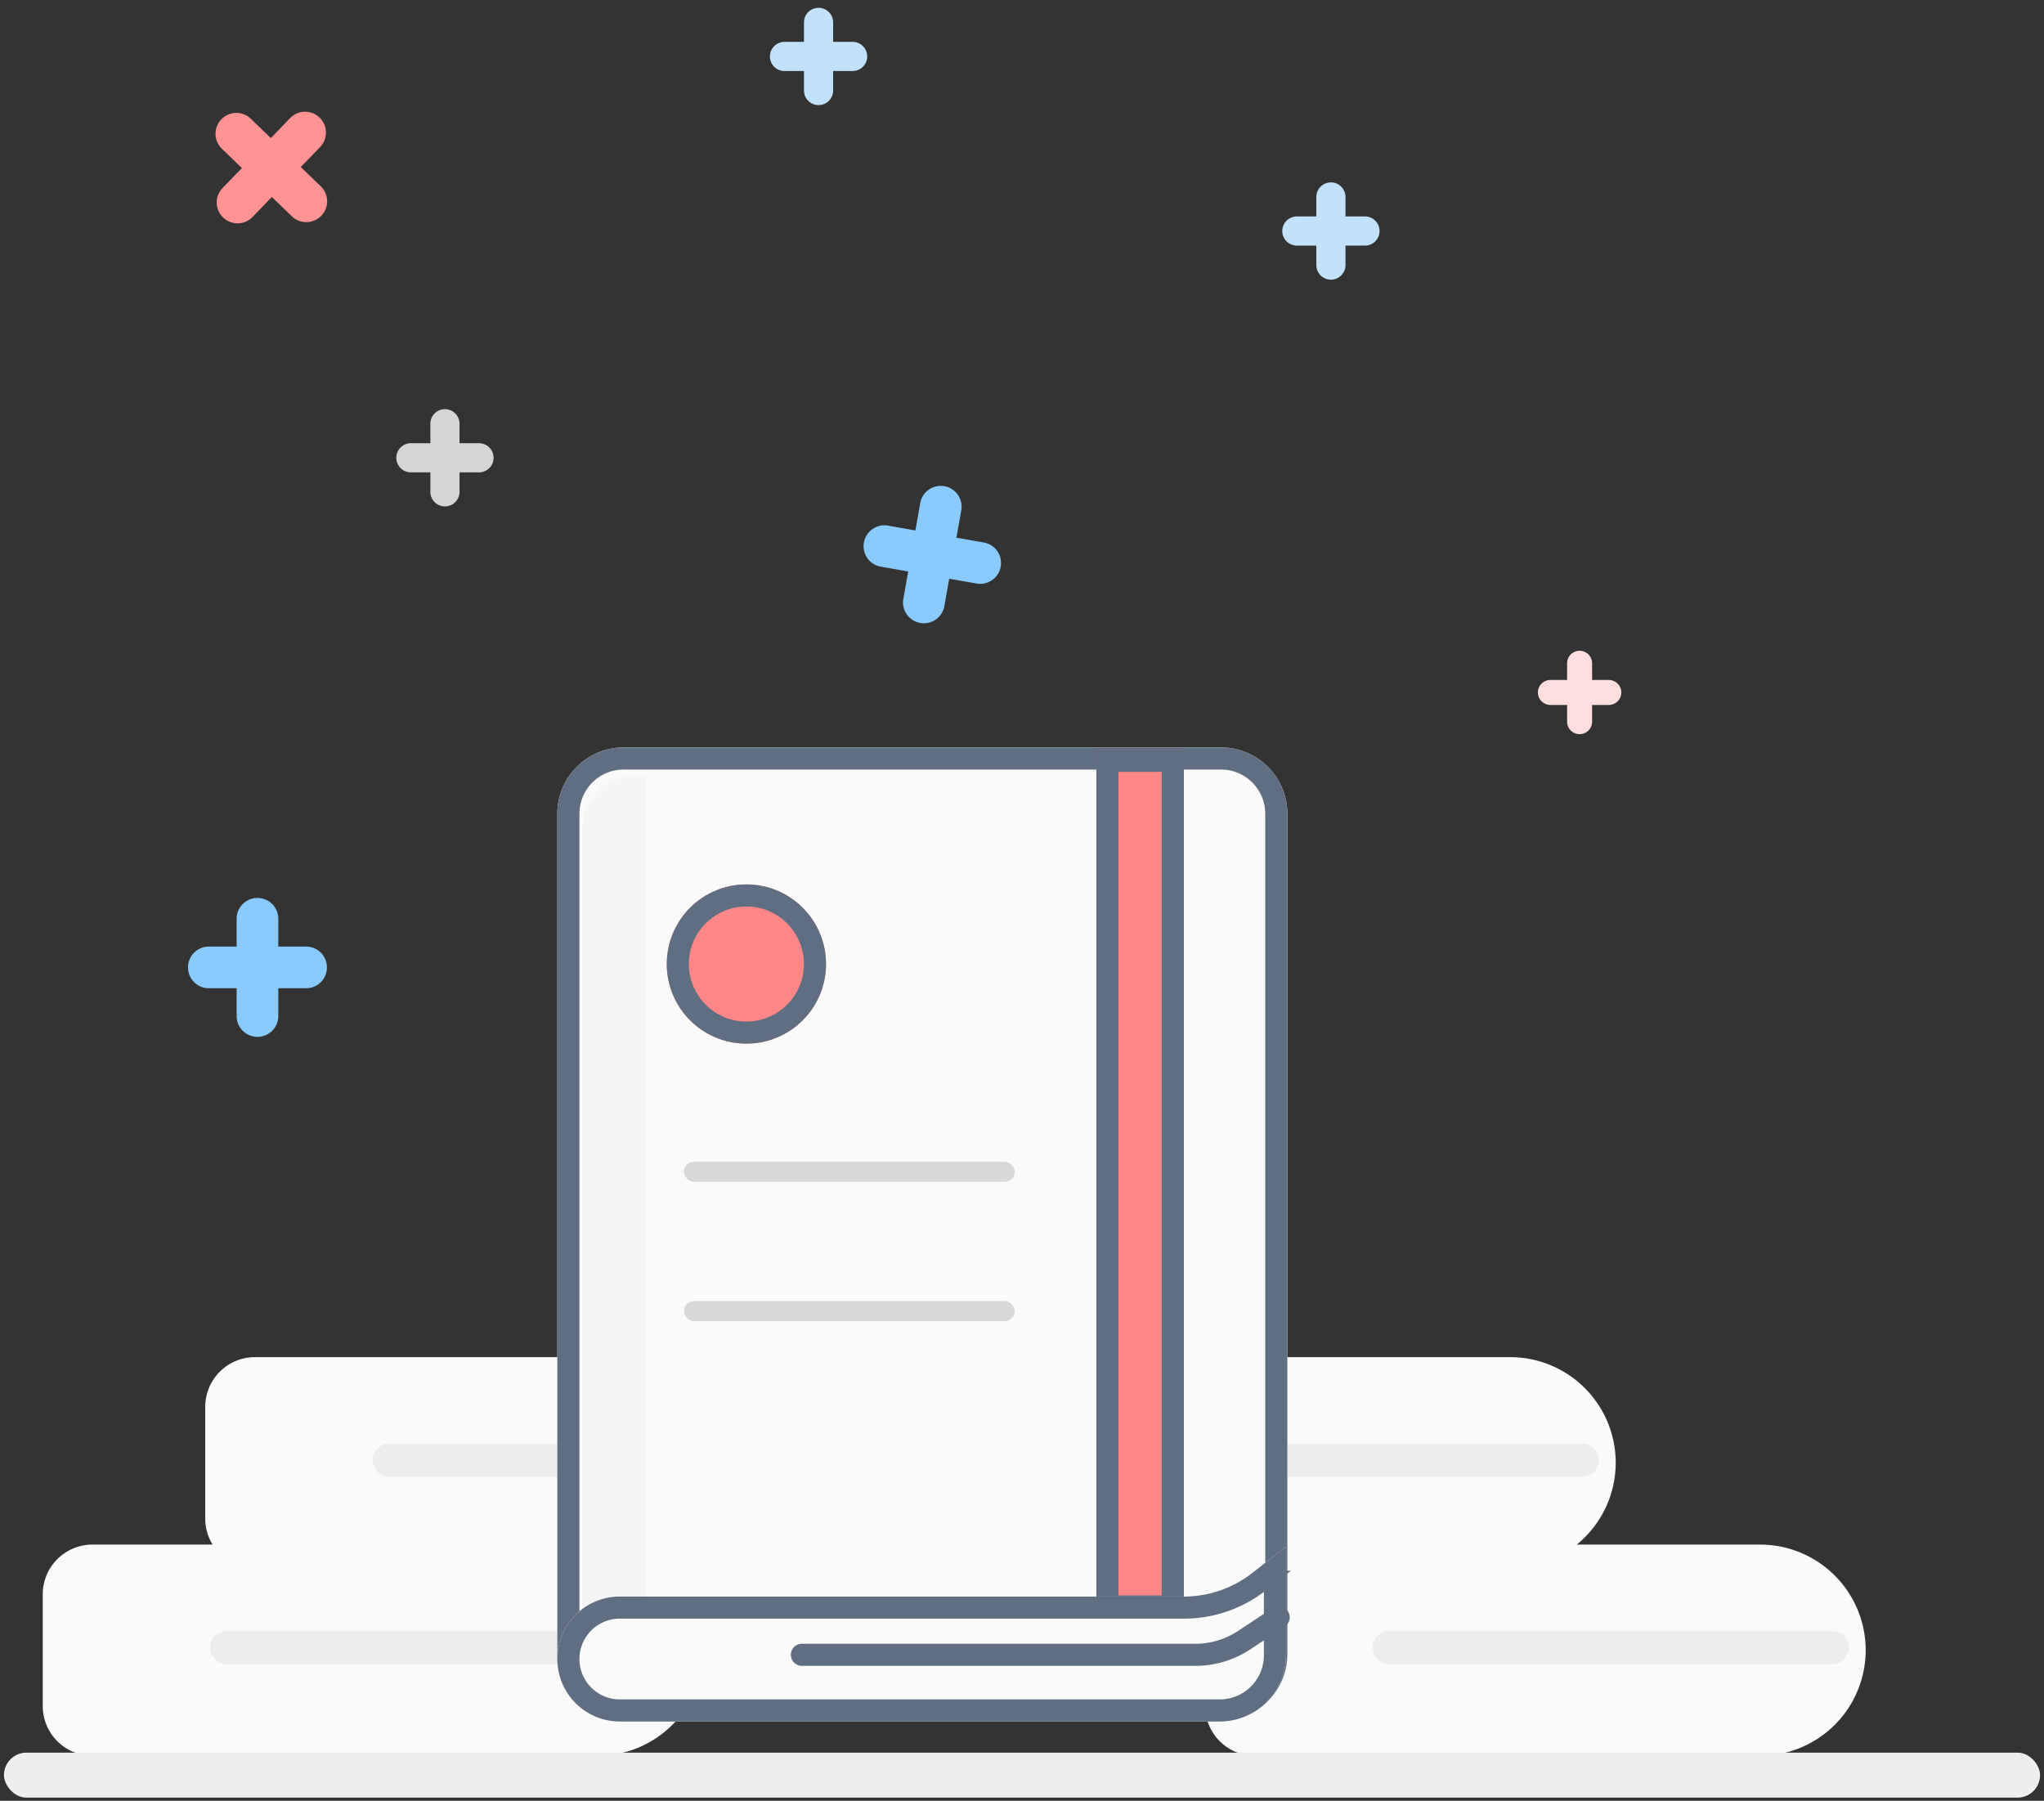 <svg xmlns="http://www.w3.org/2000/svg" xmlns:xlink="http://www.w3.org/1999/xlink" width="185" height="163" viewBox="0 0 185 163">
    <rect x="0" y="0" width="185" height="163" fill="#333333" stroke="none"/>
    <defs>
        <path id="a" d="M6.988.76h54.073a6 6 0 0 1 6 6v76.077a6 6 0 0 1-6 6H6.988a6 6 0 0 1-6-6V6.76a6 6 0 0 1 6-6z"/>
        <path id="c" d="M49.776.967h7.919v78.547h-7.919z"/>
        <path id="d" d="M6.645 77.617h51.064a10 10 0 0 0 6.162-2.124l3.07-2.402v9.838a6 6 0 0 1-6 6H6.645a5.656 5.656 0 0 1 0-11.313z"/>
        <circle id="e" cx="18.1" cy="20.363" r="7.207"/>
    </defs>
    <g fill="none" fill-rule="evenodd" transform="translate(.301 .548)">
        <path fill="#FAFAFA" d="M8.068 139.265h45.727a9.557 9.557 0 1 1 0 19.114H8.068a4.5 4.5 0 0 1-4.5-4.5v-10.114a4.5 4.5 0 0 1 4.5-4.5z"/>
        <path stroke="#EDEDED" stroke-linecap="round" stroke-linejoin="round" stroke-width="3" d="M20.221 148.595h40.107"/>
        <path fill="#FAFAFA" d="M113.277 139.265h45.726a9.557 9.557 0 1 1 0 19.114h-45.726a4.5 4.5 0 0 1-4.5-4.5v-10.114a4.5 4.5 0 0 1 4.5-4.5z"/>
        <path stroke="#EDEDED" stroke-linecap="round" stroke-linejoin="round" stroke-width="3" d="M125.43 148.595h40.106"/>
        <path fill="#FAFAFA" d="M90.651 122.296h45.727a9.557 9.557 0 1 1 0 19.114H90.65a4.5 4.5 0 0 1-4.5-4.5v-10.114a4.5 4.5 0 0 1 4.5-4.5z"/>
        <path stroke="#EDEDED" stroke-linecap="round" stroke-linejoin="round" stroke-width="3" d="M102.805 131.626h40.106"/>
        <path fill="#FAFAFA" d="M22.775 122.296H68.5a9.557 9.557 0 1 1 0 19.114H22.775a4.5 4.5 0 0 1-4.5-4.5v-10.114a4.5 4.5 0 0 1 4.5-4.5z"/>
        <path stroke="#EDEDED" stroke-linecap="round" stroke-linejoin="round" stroke-width="3" d="M34.928 131.626h40.106"/>
        <g transform="translate(49.154 66.35)">
            <mask id="b" fill="#fff">
                <use xlink:href="#a"/>
            </mask>
            <use fill="#FAFAFA" xlink:href="#a"/>
            <path stroke="#606E81" stroke-width="2" d="M6.988 1.76a5 5 0 0 0-5 5v76.077a5 5 0 0 0 5 5h54.073a5 5 0 0 0 5-5V6.76a5 5 0 0 0-5-5H6.988z"/>
            <path fill="#F4F5F6" d="M9.05 3.394v74.664c-.65-.24-2.583.138-5.8 1.131V8.171a4.867 4.867 0 0 1 5.8-4.777z" mask="url(#b)"/>
            <use fill="#FD8787" xlink:href="#c"/>
            <path stroke="#606E81" stroke-width="2" d="M50.776 1.967h5.919v76.547h-5.919z"/>
            <use fill="#FAFAFA" xlink:href="#d"/>
            <path stroke="#606E81" stroke-width="2" d="M65.94 75.143l-1.453 1.138a11 11 0 0 1-6.778 2.336H6.645a4.656 4.656 0 1 0 0 9.312H60.94a5 5 0 0 0 5-5v-7.786z"/>
            <g>
                <use fill="#FD8787" xlink:href="#e"/>
                <circle cx="18.1" cy="20.363" r="6.207" stroke="#606E81" stroke-width="2"/>
            </g>
            <rect width="29.953" height="1.811" x="12.441" y="38.266" fill="#D8D8D8" rx=".906"/>
            <rect width="29.953" height="1.811" x="12.441" y="50.872" fill="#D8D8D8" rx=".906"/>
            <path stroke="#606E81" stroke-linecap="round" stroke-linejoin="round" stroke-width="2" d="M23.124 82.892H58.74a8 8 0 0 0 4.414-1.328l3.123-2.066"/>
        </g>
        <rect width="184.285" height="4.073" x=".057" y="158.096" fill="#EEE" rx="2.036"/>
        <path fill="#89CAFF" d="M86.265 48.122l.438-2.48c.18-1.021-.505-2-1.53-2.18a1.88 1.88 0 0 0-2.184 1.526l-.437 2.48-2.48-.438c-1.022-.18-2 .505-2.18 1.53a1.88 1.88 0 0 0 1.525 2.184l2.48.437-.437 2.48c-.18 1.021.504 2 1.53 2.18a1.88 1.88 0 0 0 2.183-1.526l.438-2.48 2.479.438c1.022.18 2-.505 2.18-1.53a1.88 1.88 0 0 0-1.525-2.184l-2.48-.437zM24.888 85.133v-2.517a1.885 1.885 0 0 0-1.886-1.882 1.88 1.88 0 0 0-1.885 1.882v2.517h-2.518a1.885 1.885 0 0 0-1.882 1.886 1.88 1.88 0 0 0 1.882 1.886h2.518v2.517c0 1.038.844 1.882 1.885 1.882a1.88 1.88 0 0 0 1.886-1.882v-2.517h2.518a1.885 1.885 0 0 0 1.882-1.886 1.88 1.88 0 0 0-1.882-1.886h-2.518z"/>
        <path fill="#D5D5D5" d="M41.29 39.57v-1.763a1.32 1.32 0 0 0-2.64 0v1.762h-1.762a1.32 1.32 0 0 0 0 2.64h1.763v1.762a1.32 1.32 0 0 0 2.64 0V42.21h1.762a1.32 1.32 0 0 0 0-2.64h-1.762z"/>
        <path fill="#FFDEDE" d="M143.799 61v-1.51a1.13 1.13 0 0 0-2.263 0V61h-1.51a1.13 1.13 0 0 0 0 2.263h1.51v1.511a1.13 1.13 0 0 0 2.263 0v-1.51h1.51a1.13 1.13 0 0 0 0-2.263h-1.51z"/>
        <path fill="#FF9292" d="M26.924 14.57l1.749-1.81c.72-.747.7-1.941-.05-2.664a1.88 1.88 0 0 0-2.663.044l-1.749 1.81-1.81-1.748c-.747-.721-1.941-.7-2.664.049a1.88 1.88 0 0 0 .043 2.663l1.812 1.75-1.75 1.81c-.72.747-.7 1.94.05 2.664a1.88 1.88 0 0 0 2.663-.044l1.75-1.811 1.81 1.749c.747.72 1.94.7 2.664-.05a1.88 1.88 0 0 0-.044-2.663l-1.811-1.749z"/>
        <path fill="#C2E2FC" d="M121.478 19.044v-1.762a1.32 1.32 0 0 0-2.64 0v1.762h-1.762a1.32 1.32 0 0 0 0 2.64h1.762v1.762a1.32 1.32 0 0 0 2.64 0v-1.762h1.762a1.32 1.32 0 0 0 0-2.64h-1.762zM75.106 3.242V1.479a1.32 1.32 0 0 0-2.64 0v1.763h-1.762a1.32 1.32 0 0 0 0 2.64h1.762v1.762a1.32 1.32 0 0 0 2.64 0V5.88h1.762a1.32 1.32 0 0 0 0-2.64h-1.762z"/>
    </g>
</svg>
